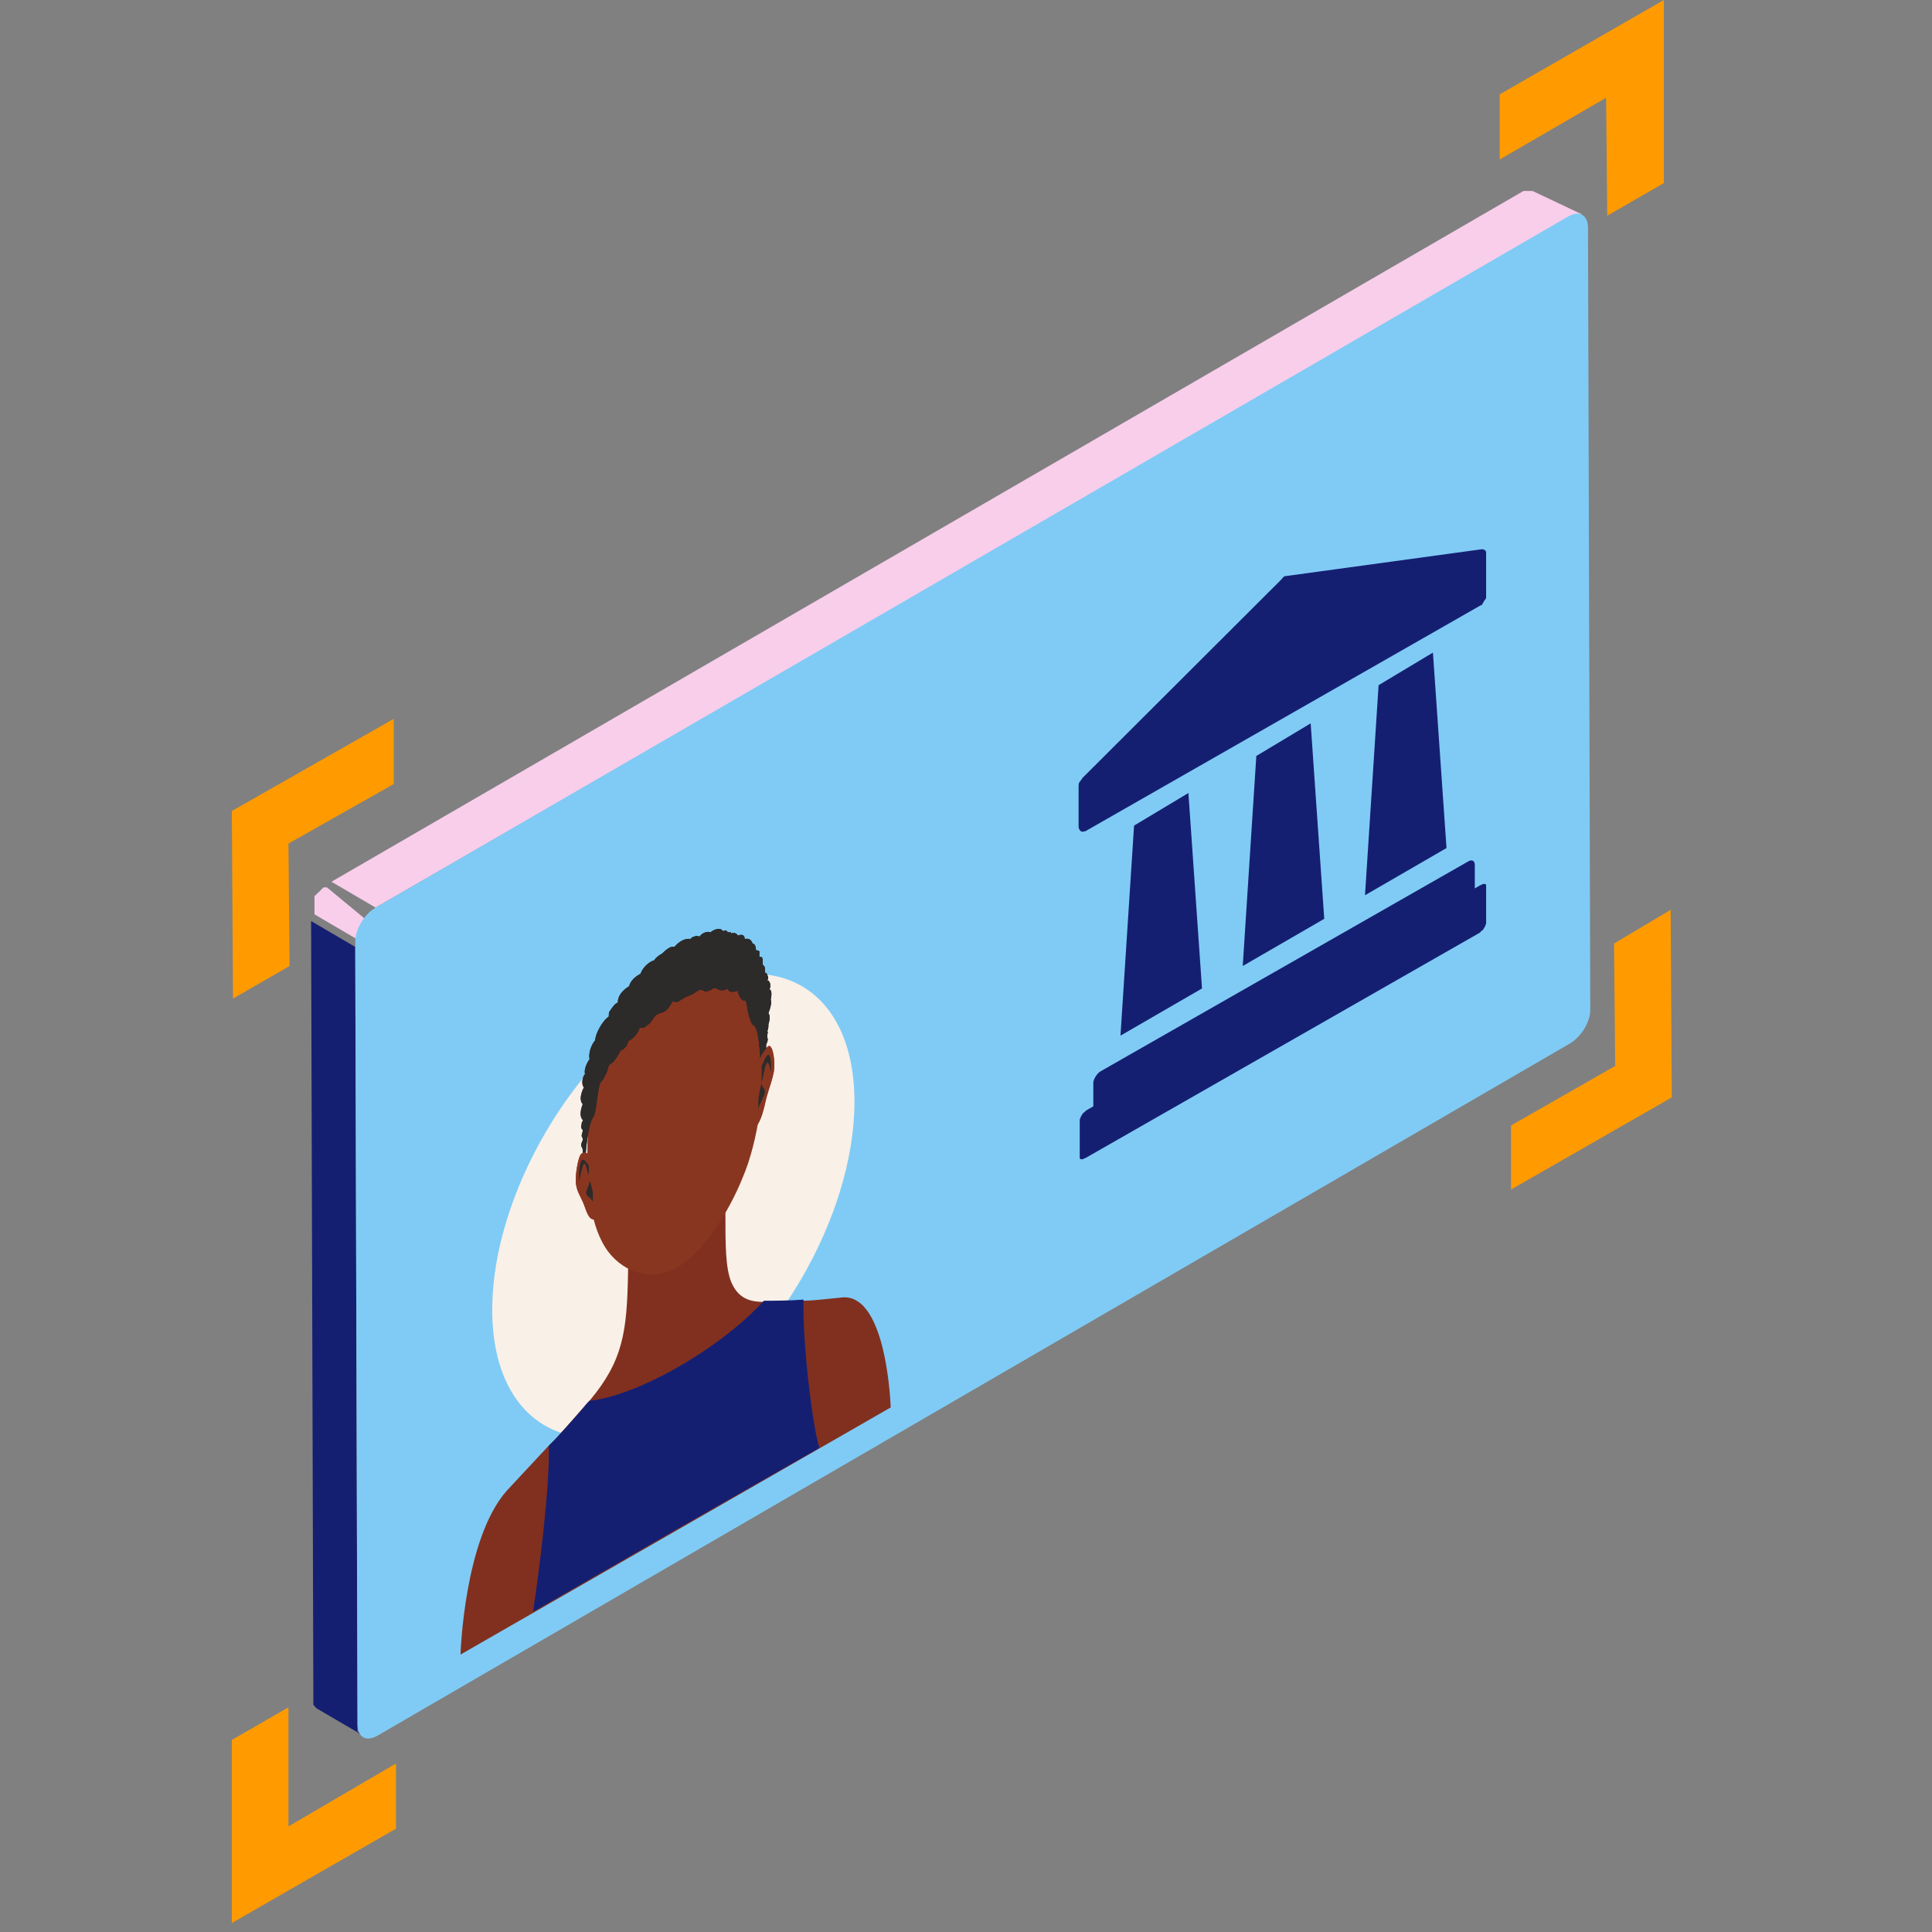 <svg width="100" height="100" viewBox="0 0 100 100" fill="none" xmlns="http://www.w3.org/2000/svg">
<rect x="0" y="0" width="100" height="100" fill="#808080" stroke="none"/>
<g clip-path="url(#clip0_1671_13578)">
<path d="M18.387 48.779L18.504 89.244C18.504 89.244 18.504 89.302 18.504 89.361C18.504 89.361 18.504 89.419 18.504 89.477V89.535V89.593C18.504 89.593 18.504 89.651 18.562 89.651L18.621 89.709L18.68 89.767L16.395 88.43L16.336 88.372L16.277 88.314C16.277 88.314 16.277 88.256 16.219 88.256C16.219 88.256 16.219 88.256 16.219 88.198C16.219 88.198 16.219 88.198 16.219 88.14C16.219 88.14 16.219 88.14 16.219 88.081C16.219 88.081 16.219 88.081 16.219 88.023C16.219 88.023 16.219 88.023 16.219 87.965L16.102 47.674L18.387 49.012V48.779Z" fill="#151F72"/>
<path d="M78.856 9.884C78.914 9.884 78.914 9.884 78.914 9.884C78.914 9.884 78.914 9.884 78.973 9.884C78.973 9.884 78.973 9.884 79.031 9.884C79.031 9.884 79.031 9.884 79.09 9.884C79.09 9.884 79.09 9.884 79.148 9.884H79.207H79.266H79.324L81.902 11.105H81.844H81.785H81.727H81.668H81.609H81.551C81.551 11.105 81.492 11.105 81.434 11.163C81.434 11.163 81.375 11.163 81.316 11.221L19.441 46.977L17.156 45.639L78.856 9.884Z" fill="#F8CEEB"/>
<path d="M19.207 47.151L19.148 47.209L19.09 47.267C19.09 47.267 19.031 47.326 19.031 47.384C18.973 47.442 18.914 47.558 18.855 47.616C18.855 47.616 18.855 47.674 18.797 47.674C18.797 47.674 18.797 47.674 18.797 47.733C18.797 47.733 18.797 47.791 18.738 47.849C18.738 47.907 18.68 47.907 18.68 47.965C18.68 48.023 18.68 48.023 18.621 48.081C18.621 48.139 18.621 48.139 18.562 48.198C18.562 48.256 18.562 48.256 18.562 48.314C18.562 48.372 18.562 48.372 18.562 48.43C18.562 48.488 18.562 48.488 18.562 48.547C18.562 48.605 18.562 48.605 18.562 48.663L16.277 47.326C16.277 47.326 16.277 47.326 16.277 47.267C16.277 47.267 16.277 47.267 16.277 47.209C16.277 47.209 16.277 47.209 16.277 47.151C16.277 47.151 16.277 47.151 16.277 47.093C16.277 47.093 16.277 47.093 16.277 47.035C16.277 47.035 16.277 47.035 16.277 46.977C16.277 46.977 16.277 46.977 16.277 46.919C16.277 46.919 16.277 46.919 16.277 46.861C16.277 46.861 16.277 46.861 16.277 46.802C16.277 46.802 16.277 46.802 16.277 46.744C16.277 46.744 16.277 46.744 16.277 46.686C16.277 46.686 16.277 46.686 16.277 46.628C16.277 46.628 16.277 46.628 16.277 46.57C16.277 46.57 16.277 46.57 16.277 46.512C16.277 46.512 16.277 46.512 16.277 46.453C16.277 46.453 16.277 46.453 16.277 46.395C16.277 46.395 16.277 46.337 16.336 46.337L16.395 46.279C16.395 46.279 16.395 46.221 16.453 46.221C16.453 46.221 16.453 46.221 16.512 46.163C16.512 46.163 16.512 46.163 16.57 46.105C16.57 46.105 16.57 46.105 16.629 46.047C16.629 46.047 16.629 46.047 16.688 45.988C16.688 45.988 16.688 45.988 16.746 45.93C16.746 45.93 16.746 45.93 16.805 45.93C16.805 45.93 16.805 45.93 16.863 45.93C16.863 45.93 16.863 45.93 16.922 45.93L19.031 47.674C19.031 47.674 18.973 47.733 18.914 47.733C18.914 47.733 18.855 47.791 18.797 47.791L19.207 47.151Z" fill="#F8CEEB"/>
<path d="M19.441 46.977C18.855 47.326 18.387 48.081 18.387 48.779L18.504 89.244C18.504 89.942 18.973 90.174 19.559 89.826L81.258 54.012C81.844 53.663 82.312 52.907 82.312 52.267L82.195 11.802C82.195 11.105 81.727 10.872 81.141 11.221L19.441 46.977Z" fill="#7FCBF5"/>
<path d="M34.852 73.139C40.008 70.174 44.227 62.965 44.227 57.035C44.227 51.105 40.008 48.721 34.852 51.686C29.695 54.651 25.477 61.861 25.477 67.791C25.477 73.721 29.695 76.105 34.852 73.139Z" fill="#F9F0E7"/>
<path d="M46.102 72.849L34.969 79.244L23.836 85.64C23.836 85.64 24.012 79.651 26.238 77.151C26.941 76.395 27.703 75.581 28.348 74.884C28.465 74.767 28.582 74.651 28.699 74.535C29.344 73.837 30.105 72.965 30.398 72.616L30.457 72.558L30.516 72.5C32.273 70.407 32.449 68.895 32.508 65.872C32.508 65.814 32.508 65.698 32.508 65.64C33.094 65.64 34.148 65.349 35.027 64.884C35.906 64.361 37.02 63.314 37.547 62.733C37.547 64.419 37.547 65.581 37.84 66.337C38.133 67.035 38.602 67.384 39.48 67.384C39.539 67.384 39.539 67.384 39.598 67.384C39.891 67.384 40.828 67.384 41.531 67.326C42.117 67.326 42.996 67.209 43.641 67.151C45.926 67.035 46.102 72.849 46.102 72.849Z" fill="#81301F"/>
<path d="M34.969 79.186L27.586 83.43C27.879 81.57 28.465 76.977 28.406 74.826C28.523 74.709 28.641 74.593 28.758 74.477C29.402 73.779 30.164 72.907 30.457 72.558L30.516 72.5C32.918 72.267 37.195 69.884 39.539 67.326C39.598 67.326 39.598 67.326 39.656 67.326C39.949 67.326 40.887 67.326 41.59 67.267C41.531 69.535 42.059 73.837 42.41 74.942L34.969 79.186Z" fill="#151F72"/>
<path d="M30.574 59.826C30.457 59.709 30.223 59.593 30.047 59.767C29.93 59.942 29.754 60.814 29.812 61.279C29.871 61.744 30.105 61.977 30.281 62.5C30.457 63.023 30.633 63.256 30.926 63.023C30.867 62.442 30.574 59.826 30.574 59.826Z" fill="#9F3139"/>
<path d="M30.516 61.105C30.516 61.337 30.34 61.57 30.34 61.744C30.34 61.919 30.633 62.035 30.691 62.209C30.691 61.802 30.691 61.628 30.633 61.512C30.633 61.395 30.516 61.105 30.516 61.105Z" fill="#401B26"/>
<path d="M30.457 60.291C30.34 60.175 30.223 59.942 30.105 60.058C29.988 60.233 29.93 60.872 29.988 61.163C29.988 60.988 30.164 60.291 30.223 60.233C30.34 60.175 30.398 60.698 30.457 60.814C30.516 60.465 30.457 60.291 30.457 60.291Z" fill="#401B26"/>
<path d="M39.305 54.826C39.422 54.593 39.656 54.128 39.832 54.128C39.949 54.128 40.125 54.826 40.066 55.349C40.008 55.872 39.773 56.337 39.598 57.093C39.422 57.849 39.246 58.256 38.953 58.372C39.07 57.733 39.305 54.826 39.305 54.826Z" fill="#9F3139"/>
<path d="M39.422 56.047C39.422 56.279 39.598 56.337 39.598 56.512C39.598 56.686 39.305 57.151 39.246 57.384C39.246 56.977 39.246 56.802 39.305 56.628C39.305 56.453 39.422 55.988 39.422 56.047Z" fill="#401B26"/>
<path d="M39.422 55.174C39.539 54.942 39.656 54.593 39.773 54.593C39.891 54.593 39.949 55.174 39.891 55.523C39.891 55.349 39.773 54.942 39.715 55C39.598 55.058 39.48 55.872 39.422 56.047C39.422 55.698 39.422 55.174 39.422 55.174Z" fill="#401B26"/>
<path d="M39.539 55C39.539 56.163 39.305 58.953 38.426 60.988C37.723 62.733 36.375 64.884 34.969 65.64C33.738 66.337 32.332 65.872 31.512 64.826C30.516 63.547 30.398 61.337 30.398 60.175C30.398 57.675 30.574 55.814 31.336 54.012C31.922 52.558 33.445 50.581 34.969 49.709C36.668 48.721 37.84 48.953 38.543 49.593C38.66 49.709 38.777 49.826 38.895 50C39.422 50.988 39.539 52.675 39.539 55Z" fill="#893620"/>
<path d="M39.891 51.744C39.949 51.512 39.949 51.221 39.832 51.221C39.891 51.047 39.891 50.872 39.773 50.756C39.773 50.756 39.773 50.756 39.715 50.756C39.773 50.64 39.773 50.581 39.715 50.465C39.715 50.407 39.656 50.349 39.598 50.349C39.598 50.116 39.598 50 39.481 49.942C39.481 49.942 39.481 49.942 39.481 49.884C39.481 49.709 39.481 49.593 39.422 49.535C39.422 49.535 39.363 49.535 39.305 49.535C39.305 49.419 39.305 49.361 39.305 49.244C39.246 49.186 39.188 49.186 39.129 49.186C39.129 49.012 39.07 48.837 38.953 48.837C38.895 48.663 38.777 48.547 38.543 48.605C38.543 48.547 38.543 48.488 38.484 48.43C38.426 48.372 38.309 48.372 38.191 48.43C38.133 48.314 38.016 48.256 37.84 48.314C37.84 48.256 37.84 48.256 37.781 48.256C37.781 48.256 37.723 48.256 37.664 48.256C37.606 48.14 37.547 48.14 37.43 48.198C37.371 48.14 37.313 48.081 37.254 48.081C37.254 48.081 37.254 48.081 37.195 48.081C37.078 48.081 36.902 48.14 36.785 48.256C36.609 48.198 36.375 48.256 36.199 48.488C36.141 48.43 36.023 48.43 35.906 48.488C35.848 48.488 35.789 48.547 35.731 48.605C35.496 48.547 35.145 48.721 34.91 49.012C34.734 48.953 34.5 49.128 34.266 49.361C34.148 49.419 33.973 49.535 33.856 49.709C33.621 49.767 33.27 50.058 33.152 50.407C32.918 50.523 32.625 50.756 32.566 51.047C32.273 51.221 31.981 51.512 31.981 51.861C31.981 51.861 31.981 51.919 31.922 51.919C31.805 51.977 31.688 52.151 31.57 52.326C31.512 52.384 31.512 52.5 31.512 52.558V52.616C31.16 52.849 30.809 53.547 30.809 53.837C30.574 54.128 30.457 54.535 30.516 54.826C30.34 55.058 30.223 55.407 30.281 55.581C30.106 55.814 30.106 56.163 30.223 56.279C30.047 56.628 29.988 56.977 30.164 57.151C30.047 57.442 29.988 57.791 30.164 57.965C30.164 57.965 30.164 57.965 30.164 58.023C30.106 58.081 30.106 58.14 30.106 58.198C30.047 58.372 30.106 58.43 30.164 58.488C30.164 58.605 30.106 58.721 30.106 58.779C30.106 58.837 30.164 58.895 30.164 58.953C30.164 58.953 30.164 58.953 30.164 59.012C30.106 59.128 30.047 59.302 30.106 59.361C30.164 59.419 30.164 59.535 30.164 59.651C30.164 59.767 30.223 59.884 30.223 60C30.223 60.174 30.281 60.349 30.281 60.523C30.281 60.581 30.281 60.64 30.281 60.698C30.281 60.64 30.281 60.581 30.281 60.581C30.281 59.593 30.457 58.14 30.692 57.849C30.867 57.616 30.867 56.861 31.043 56.105C31.102 55.988 31.16 55.93 31.219 55.872C31.277 55.756 31.336 55.64 31.395 55.523C31.453 55.407 31.453 55.291 31.512 55.174C31.512 55.116 31.629 55.058 31.629 55.058C31.805 54.942 31.981 54.651 32.098 54.419C32.098 54.419 32.098 54.361 32.156 54.361C32.215 54.361 32.215 54.302 32.273 54.302C32.391 54.186 32.508 54.07 32.508 53.895C32.742 53.779 32.977 53.547 33.094 53.256V53.198H33.152C33.211 53.198 33.27 53.198 33.27 53.198C33.387 53.198 33.445 53.081 33.563 53.023C33.738 52.907 33.856 52.558 34.031 52.5C34.266 52.384 34.383 52.442 34.617 52.151C34.676 52.035 34.852 51.802 34.852 51.802C34.969 51.919 35.086 51.861 35.262 51.744C35.438 51.628 35.555 51.57 35.731 51.512C35.906 51.453 36.141 51.221 36.258 51.221C36.316 51.221 36.375 51.279 36.434 51.279C36.492 51.337 36.609 51.337 36.668 51.279C36.727 51.279 36.844 51.221 36.902 51.163C37.02 51.105 37.078 51.163 37.195 51.221C37.313 51.279 37.488 51.279 37.664 51.163L37.723 51.279C37.781 51.337 37.84 51.337 37.957 51.337C38.016 51.337 38.133 51.279 38.191 51.279C38.191 51.395 38.25 51.512 38.309 51.628C38.367 51.744 38.484 51.802 38.602 51.802C38.602 51.861 38.66 51.919 38.66 52.035C38.66 52.151 38.836 53.023 39.012 53.081C39.246 53.14 39.363 54.419 39.363 55.349C39.363 55.407 39.363 55.465 39.363 55.465C39.363 55.523 39.363 55.64 39.363 55.698C39.363 55.64 39.363 55.523 39.422 55.523C39.481 55.291 39.481 55.116 39.539 54.884C39.598 54.767 39.598 54.651 39.598 54.593C39.598 54.535 39.656 54.477 39.656 54.419C39.656 54.361 39.656 54.361 39.656 54.302C39.656 54.244 39.656 54.244 39.656 54.186C39.656 54.128 39.656 54.07 39.656 54.07C39.715 53.953 39.773 53.779 39.715 53.721C39.715 53.663 39.715 53.663 39.715 53.605C39.715 53.488 39.773 53.43 39.715 53.372C39.773 53.256 39.773 53.14 39.773 53.023C39.832 52.791 39.891 52.616 39.773 52.442C39.891 52.151 39.949 51.861 39.891 51.744Z" fill="#151B2B"/>
<path d="M39.891 51.744C39.949 51.512 39.949 51.221 39.832 51.221C39.891 51.047 39.891 50.872 39.773 50.756C39.773 50.756 39.773 50.756 39.715 50.756C39.773 50.64 39.773 50.581 39.715 50.465C39.715 50.407 39.656 50.349 39.598 50.349C39.598 50.116 39.598 50 39.481 49.942C39.481 49.942 39.481 49.942 39.481 49.884C39.481 49.709 39.481 49.593 39.422 49.535C39.422 49.535 39.363 49.535 39.305 49.535C39.305 49.419 39.305 49.361 39.305 49.244C39.246 49.186 39.188 49.186 39.129 49.186C39.129 49.012 39.07 48.837 38.953 48.837C38.895 48.663 38.777 48.547 38.543 48.605C38.543 48.547 38.543 48.488 38.484 48.43C38.426 48.372 38.309 48.372 38.191 48.43C38.133 48.314 38.016 48.256 37.84 48.314C37.84 48.256 37.84 48.256 37.781 48.256C37.781 48.256 37.723 48.256 37.664 48.256C37.606 48.14 37.547 48.14 37.43 48.198C37.371 48.14 37.313 48.081 37.254 48.081C37.254 48.081 37.254 48.081 37.195 48.081C37.078 48.081 36.902 48.14 36.785 48.256C36.609 48.198 36.375 48.256 36.199 48.488C36.141 48.43 36.023 48.43 35.906 48.488C35.848 48.488 35.789 48.547 35.731 48.605C35.496 48.547 35.145 48.721 34.91 49.012C34.734 48.953 34.5 49.128 34.266 49.361C34.148 49.419 33.973 49.535 33.856 49.709C33.621 49.767 33.27 50.058 33.152 50.407C32.918 50.523 32.625 50.756 32.566 51.047C32.273 51.221 31.981 51.512 31.981 51.861C31.981 51.861 31.981 51.919 31.922 51.919C31.805 51.977 31.688 52.151 31.57 52.326C31.512 52.384 31.512 52.5 31.512 52.558V52.616C31.16 52.849 30.809 53.547 30.809 53.837C30.574 54.128 30.457 54.535 30.516 54.826C30.34 55.058 30.223 55.407 30.281 55.581C30.106 55.814 30.106 56.163 30.223 56.279C30.047 56.628 29.988 56.977 30.164 57.151C30.047 57.442 29.988 57.791 30.164 57.965C30.164 57.965 30.164 57.965 30.164 58.023C30.106 58.081 30.106 58.14 30.106 58.198C30.047 58.372 30.106 58.43 30.164 58.488C30.164 58.605 30.106 58.721 30.106 58.779C30.106 58.837 30.164 58.895 30.164 58.953C30.164 58.953 30.164 58.953 30.164 59.012C30.106 59.128 30.047 59.302 30.106 59.361C30.164 59.419 30.164 59.535 30.164 59.651C30.164 59.767 30.223 59.884 30.223 60C30.223 60.174 30.281 60.349 30.281 60.523C30.281 60.581 30.281 60.64 30.281 60.698C30.281 60.64 30.281 60.581 30.281 60.581C30.281 59.593 30.457 58.14 30.692 57.849C30.867 57.616 30.867 56.861 31.043 56.105C31.102 55.988 31.16 55.93 31.219 55.872C31.277 55.756 31.336 55.64 31.395 55.523C31.453 55.407 31.453 55.291 31.512 55.174C31.512 55.116 31.629 55.058 31.629 55.058C31.805 54.942 31.981 54.651 32.098 54.419C32.098 54.419 32.098 54.361 32.156 54.361C32.215 54.361 32.215 54.302 32.273 54.302C32.391 54.186 32.508 54.07 32.508 53.895C32.742 53.779 32.977 53.547 33.094 53.256V53.198H33.152C33.211 53.198 33.27 53.198 33.27 53.198C33.387 53.198 33.445 53.081 33.563 53.023C33.738 52.907 33.856 52.558 34.031 52.5C34.266 52.384 34.383 52.442 34.617 52.151C34.676 52.035 34.852 51.802 34.852 51.802C34.969 51.919 35.086 51.861 35.262 51.744C35.438 51.628 35.555 51.57 35.731 51.512C35.906 51.453 36.141 51.221 36.258 51.221C36.316 51.221 36.375 51.279 36.434 51.279C36.492 51.337 36.609 51.337 36.668 51.279C36.727 51.279 36.844 51.221 36.902 51.163C37.02 51.105 37.078 51.163 37.195 51.221C37.313 51.279 37.488 51.279 37.664 51.163L37.723 51.279C37.781 51.337 37.84 51.337 37.957 51.337C38.016 51.337 38.133 51.279 38.191 51.279C38.191 51.395 38.25 51.512 38.309 51.628C38.367 51.744 38.484 51.802 38.602 51.802C38.602 51.861 38.66 51.919 38.66 52.035C38.66 52.151 38.836 53.023 39.012 53.081C39.246 53.14 39.363 54.419 39.363 55.349C39.363 55.407 39.363 55.465 39.363 55.465C39.363 55.523 39.363 55.64 39.363 55.698C39.363 55.64 39.363 55.523 39.422 55.523C39.481 55.291 39.481 55.116 39.539 54.884C39.598 54.767 39.598 54.651 39.598 54.593C39.598 54.535 39.656 54.477 39.656 54.419C39.656 54.361 39.656 54.361 39.656 54.302C39.656 54.244 39.656 54.244 39.656 54.186C39.656 54.128 39.656 54.07 39.656 54.07C39.715 53.953 39.773 53.779 39.715 53.721C39.715 53.663 39.715 53.663 39.715 53.605C39.715 53.488 39.773 53.43 39.715 53.372C39.773 53.256 39.773 53.14 39.773 53.023C39.832 52.791 39.891 52.616 39.773 52.442C39.891 52.151 39.949 51.861 39.891 51.744Z" fill="#2D2B2A"/>
<path d="M30.574 59.826C30.457 59.709 30.223 59.535 30.047 59.767C29.93 59.942 29.754 60.814 29.812 61.279C29.871 61.744 30.105 61.977 30.281 62.5C30.457 63.023 30.633 63.256 30.926 63.023C30.867 62.442 30.574 59.826 30.574 59.826Z" fill="#893620"/>
<path d="M30.516 61.105C30.516 61.337 30.34 61.57 30.34 61.744C30.34 61.919 30.633 62.035 30.691 62.209C30.691 61.802 30.691 61.628 30.633 61.512C30.633 61.395 30.516 61.105 30.516 61.105Z" fill="#2D2B2A"/>
<path d="M30.457 60.291C30.34 60.174 30.223 59.942 30.105 60.058C29.988 60.233 29.93 60.872 29.988 61.163C29.988 60.988 30.164 60.291 30.223 60.233C30.34 60.174 30.398 60.698 30.457 60.814C30.516 60.465 30.457 60.291 30.457 60.291Z" fill="#2D2B2A"/>
<path d="M39.832 54.186C39.656 54.186 39.363 54.651 39.305 54.884C39.305 54.884 39.07 57.791 38.953 58.43C39.246 58.314 39.422 57.907 39.598 57.151C39.715 56.57 39.891 56.163 40.008 55.698C40.008 55.581 40.066 55.523 40.066 55.407C40.125 54.884 40.008 54.128 39.832 54.186Z" fill="#893620"/>
<path d="M39.422 56.047C39.422 56.279 39.598 56.337 39.598 56.512C39.598 56.686 39.305 57.151 39.246 57.384C39.246 56.977 39.246 56.802 39.305 56.628C39.305 56.453 39.422 56.047 39.422 56.047Z" fill="#2D2B2A"/>
<path d="M39.422 55.174C39.539 54.942 39.656 54.593 39.773 54.593C39.891 54.593 39.949 55.174 39.891 55.523C39.891 55.349 39.773 54.942 39.715 55C39.598 55.058 39.48 55.872 39.422 56.047C39.422 55.698 39.422 55.174 39.422 55.174Z" fill="#2D2B2A"/>
<path d="M78.211 61.57L86.531 56.802L86.473 47.093L83.543 48.837L83.602 55.174L78.211 58.256V61.57Z" fill="#FF9B00"/>
<path d="M12 99.535L20.496 94.651V91.279L14.93 94.535V88.372L12 90.058V99.535Z" fill="#FF9B00"/>
<path d="M12.059 51.686L14.988 50L14.93 43.663L20.379 40.581V37.209L12 41.977L12.059 51.686Z" fill="#FF9B00"/>
<path d="M83.191 11.163L86.121 9.477V0L77.625 4.884V8.256L83.133 5.058L83.191 11.163Z" fill="#FF9B00"/>
<path d="M58.699 42.733L57.996 53.605L62.215 51.163L61.512 41.047L58.699 42.733Z" fill="#151F72"/>
<path d="M71.356 35.465L70.652 46.337L74.871 43.895L74.168 33.779L71.356 35.465Z" fill="#151F72"/>
<path d="M65.027 39.128L64.324 50L68.543 47.558L67.84 37.442L65.027 39.128Z" fill="#151F72"/>
<path d="M56.941 55.465C56.766 55.581 56.59 55.872 56.59 56.047V57.674L76.336 46.395V44.767C76.336 44.535 76.16 44.477 75.984 44.593L56.941 55.465Z" fill="#151F72"/>
<path d="M66.434 29.884C66.375 29.884 66.375 29.942 66.316 30L56.062 40.233C56.004 40.291 55.945 40.407 55.887 40.465C55.828 40.523 55.828 40.639 55.828 40.756V42.791C55.828 42.907 55.887 42.965 55.945 43.023C56.004 43.081 56.121 43.023 56.18 43.023L76.629 31.337C76.688 31.337 76.746 31.279 76.746 31.221C76.805 31.163 76.805 31.105 76.863 31.047C76.922 30.988 76.922 30.93 76.922 30.872C76.922 30.814 76.922 30.756 76.922 30.698V28.663C76.922 28.605 76.922 28.488 76.863 28.488C76.805 28.43 76.746 28.43 76.688 28.43L66.492 29.826C66.492 29.826 66.434 29.826 66.434 29.884Z" fill="#151F72"/>
<path d="M56.18 59.942C56.121 59.942 56.062 60 56.062 60C56.004 60 56.004 60 55.945 60C55.887 60 55.887 59.942 55.887 59.884C55.887 59.826 55.887 59.826 55.887 59.767V58.139C55.887 58.081 55.887 58.023 55.887 57.965C55.887 57.907 55.945 57.849 55.945 57.791C56.004 57.733 56.004 57.674 56.062 57.616C56.121 57.558 56.18 57.558 56.18 57.5L76.629 45.814C76.688 45.814 76.746 45.756 76.746 45.756C76.805 45.756 76.805 45.756 76.863 45.756C76.922 45.756 76.922 45.814 76.922 45.872C76.922 45.93 76.922 45.93 76.922 45.988V47.616C76.922 47.674 76.922 47.733 76.922 47.791C76.922 47.849 76.863 47.907 76.863 47.965C76.805 48.023 76.805 48.081 76.746 48.139C76.688 48.198 76.629 48.198 76.629 48.256L56.18 59.942Z" fill="#151F72"/>
</g>
<defs>
<clipPath id="clip0_1671_13578">
<rect width="75" height="100" fill="white" transform="translate(12)"/>
</clipPath>
</defs>
</svg>
